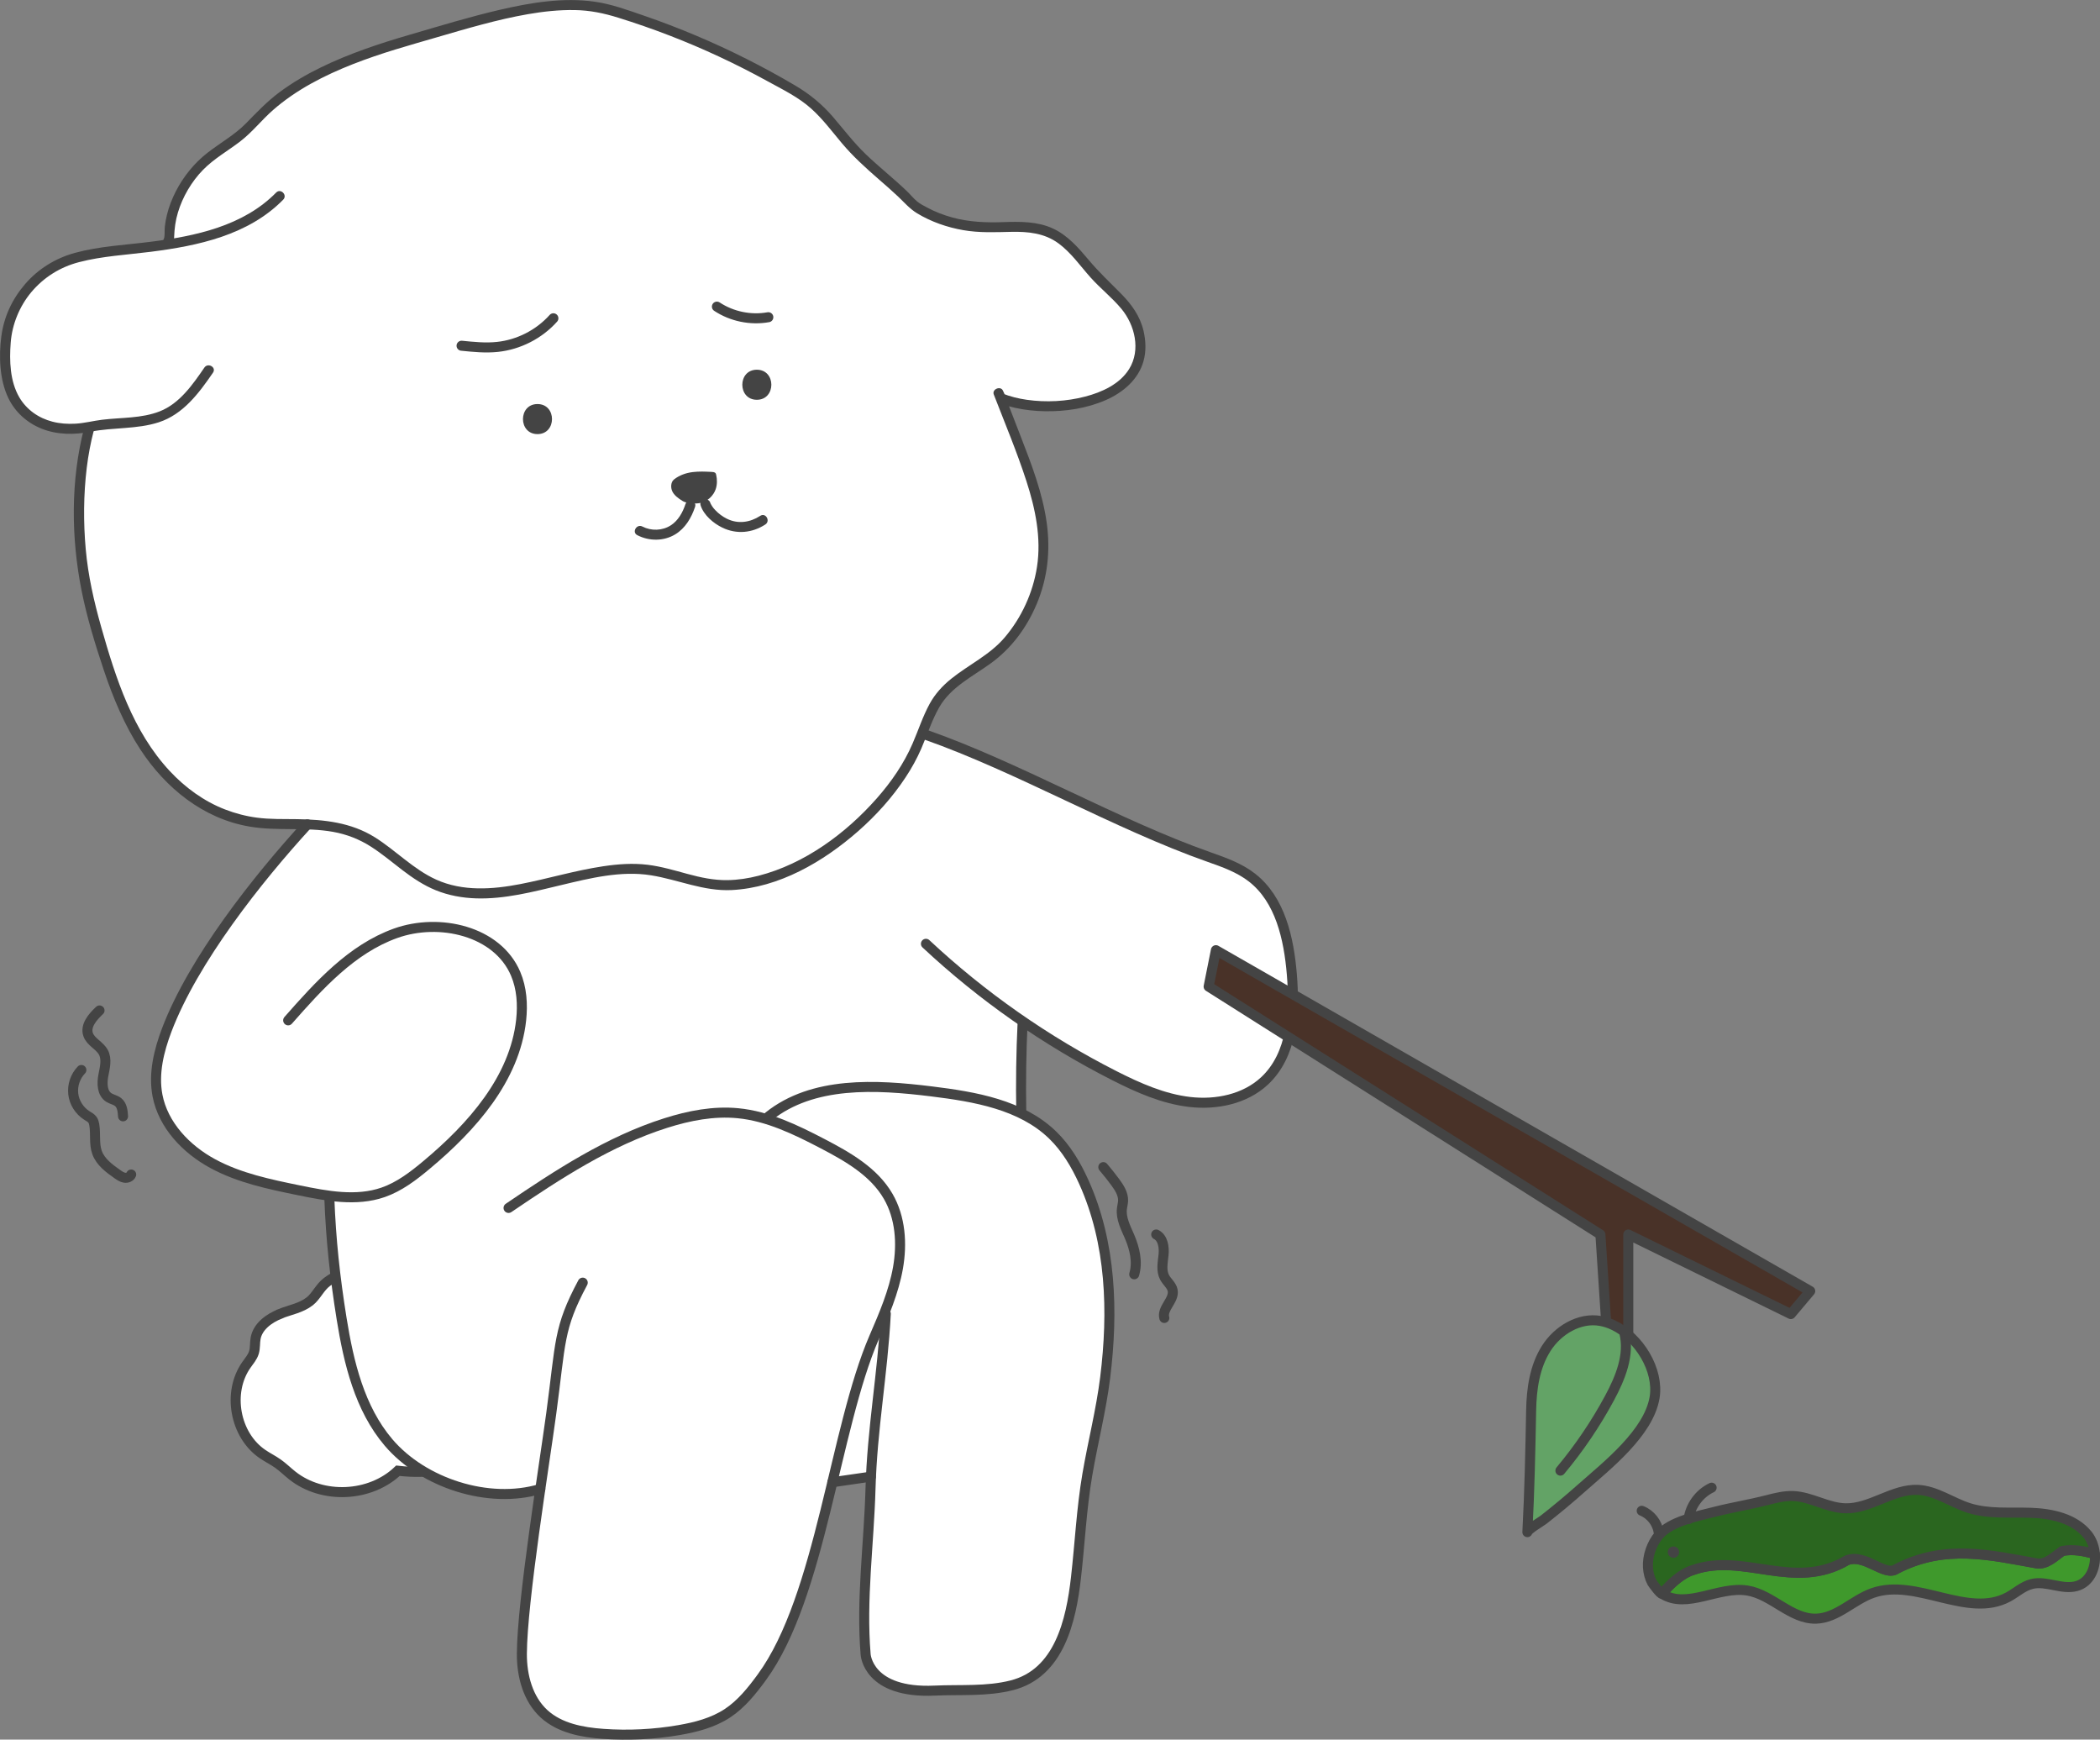 <?xml version="1.0" encoding="UTF-8"?>
<svg id="_레이어_2" data-name="레이어 2" xmlns="http://www.w3.org/2000/svg" viewBox="0 0 628.91 520.87">
  <rect x="0" y="0" width="628.91" height="520.87" fill="#808080" stroke="none"/>
  <defs>
    <style>
      .cls-1, .cls-2 {
        fill: #fff;
      }

      .cls-3 {
        fill: #444;
      }

      .cls-4 {
        fill: #493228;
      }

      .cls-4, .cls-2, .cls-5, .cls-6, .cls-7, .cls-8 {
        stroke: #444;
        stroke-width: 3px;
      }

      .cls-4, .cls-5, .cls-6, .cls-7, .cls-8 {
        stroke-linecap: round;
        stroke-linejoin: round;
      }

      .cls-2 {
        stroke-miterlimit: 10;
      }

      .cls-5 {
        fill: #3f992c;
      }

      .cls-6 {
        fill: #63a366;
      }

      .cls-7 {
        fill: #2a661f;
      }

      .cls-8 {
        fill: none;
      }
    </style>
  </defs>
  <g id="_레이어_1-2" data-name="레이어 1">
    <g>
      <g>
        <path class="cls-2" d="M83.9,393.4c-3.34,1.33-6.66,3.73-7.34,7.26-.27,1.42-.09,2.92-.51,4.3-.43,1.39-1.42,2.52-2.26,3.71-5.81,8.24-3.48,21.07,4.87,26.73,1.48,1.01,3.11,1.8,4.57,2.84,1.53,1.08,2.87,2.42,4.34,3.58,9.02,7.13,23.27,6.48,31.6-1.45,9.27,1.07,20.29-.05,25.32-7.92,3.29-5.15,2.98-11.76,2.11-17.81-.4-2.8-.9-5.64-.47-8.43,.29-1.88,.99-3.67,1.39-5.52,1.37-6.26-.87-13.18-5.65-17.44-4.78-4.26-11.91-5.7-17.97-3.62-1.17,.4-2.31,.92-3.54,1.02-1.41,.11-2.78-.34-4.16-.67-6.2-1.45-13.14,.05-18.25,3.84-2.16,1.6-3.25,4.3-5.16,5.8-2.61,2.05-5.81,2.53-8.88,3.75Z"/>
        <polygon class="cls-1" points="94.24 240.91 82.17 258.14 65 280.74 50.8 306.21 47.26 317.71 46.74 325.45 48.24 331.78 52.41 339.07 56.83 343.67 65.75 349.45 76.95 353.53 88.72 356.23 98.62 358.49 99.25 369.67 101.09 386.71 103.22 400.08 106.31 412.76 111.01 424.04 117.35 433.02 126.32 440.28 132.57 443.81 143.64 446.71 152.3 447.32 160.88 446.09 161.21 449.95 159.91 459.28 157.59 477.76 156.31 494.1 157.48 503.96 160.64 510.54 166.41 515.6 171.42 517.65 178.14 518.91 186.69 519.37 201.21 518.34 214.49 514.82 220.16 511.23 230.18 499.21 236.55 486.79 242.32 470.44 249.27 443.81 260.81 442.14 260.81 449.41 259.27 470.87 258.83 486.28 259.24 495.35 262.45 501.52 267.47 504.62 279.5 506.25 290.94 506.25 303 504.61 311.26 500.34 316.1 494.4 318.37 489.72 321.42 478.17 322.9 465.78 325.61 441.61 329.21 423.28 332.24 402.37 332.26 381.85 326.03 357.36 317.4 342.15 307.65 333.13 304.93 331.72 306.25 322.28 306.25 306.21 317.46 313.01 333.16 321.77 343.16 326.42 355.02 329.78 360.14 330.18 366.86 330.16 377.59 324.62 382.9 318.34 387.21 308.11 387.21 296.49 384.18 276.97 377.78 265.38 366.25 258.14 336.46 246.11 310.91 234.2 281.38 221.5 264.06 215.84 94.24 240.91"/>
        <g>
          <g>
            <g>
              <path class="cls-1" d="M26.63,128.48l24.02-57.07c-.07-7.42,2.95-14.22,7.58-19.91,5.01-6.17,12.32-8.67,17.49-14.62,12.48-14.37,33.24-21.09,50.96-26.08,16.16-4.55,39.74-12.67,56.15-7.77,20.24,6.05,39.02,14.44,57.01,25.32,6.8,4.11,11.01,11.33,16.45,16.95,5.45,5.64,11.97,10.26,17.23,16.02,6.03,4.29,14.15,6.56,21.47,6.74,6.78,.17,14.24-1.3,20.51,2.06,5.53,2.97,8.99,8.55,13.2,12.99,4.43,4.67,10.13,8.58,12.01,15.08,6.52,22.5-26.54,26.96-40.94,21.01l-.69-1.51c1.78,4.6,3.56,9.2,5.34,13.8,4.17,10.77,8.4,21.89,8.08,33.43-.27,9.89-4.23,19.53-10.6,27.06-6.4,7.56-16.98,10.36-21.87,18.97-2.41,4.25-3.82,8.98-5.85,13.43-9.02,19.74-35.65,41.6-58.35,40.6-7.51-.33-14.22-3.57-21.54-4.54-7.21-.95-14.51,.42-21.53,1.93-13.78,2.96-29.13,8.5-42.84,2.28-8.32-3.77-14.43-11.45-22.84-15.04-7.91-3.37-16.85-2.74-25.44-2.96-17.05-.44-30.13-9.95-39.05-24.23-7.45-11.91-11.3-25.65-15.06-39.18-4.55-16.35-5.27-37.9-.85-54.77Z"/>
              <path class="cls-3" d="M28.08,128.88c2.63-6.25,5.26-12.49,7.89-18.74,4.28-10.16,8.55-20.32,12.83-30.48,1.05-2.5,2.3-4.99,3.18-7.56,.15-.44,.16-.68,.18-1.23,.08-2.48,.41-4.88,1.13-7.26,1.42-4.71,4.09-9.26,7.54-12.78,3.27-3.33,7.37-5.63,11.05-8.44s6.45-6.44,9.91-9.46c6.95-6.09,15.38-10.38,23.94-13.74s16.81-5.61,25.33-8.09,17.84-5.26,27-6.85c4.6-.8,9.28-1.31,13.96-1.24s8.82,.94,13.18,2.3c10.28,3.2,20.34,7.07,30.1,11.62,4.88,2.27,9.68,4.71,14.4,7.3s9.39,4.84,13.22,8.27c3.45,3.09,6.23,6.83,9.2,10.37,3.31,3.93,7.08,7.35,10.95,10.72,1.98,1.72,3.96,3.43,5.86,5.23s3.5,3.7,5.75,5.06c4.2,2.54,8.98,4.19,13.8,5.03s9.5,.61,14.32,.51c5.07-.11,10.01,.36,14.21,3.46,3.79,2.79,6.52,6.77,9.63,10.24,2.91,3.25,6.38,5.96,9.17,9.31,4.07,4.88,5.87,12.33,2.37,18.02-2.82,4.57-8.18,6.99-13.19,8.29-5.64,1.47-11.71,1.79-17.49,.96-2.51-.36-5-.96-7.35-1.92l.9,.69-.69-1.51c-.7-1.53-3.36-.43-2.74,1.16,3.34,8.62,6.94,17.19,9.79,25.99,2.66,8.22,4.49,16.96,3.15,25.61-1.2,7.76-4.64,15.25-9.74,21.22-4.43,5.18-10.73,8.09-15.97,12.31-2.58,2.08-4.82,4.53-6.42,7.45-2.08,3.8-3.4,7.94-5.12,11.91-2.62,6.06-6.42,11.56-10.79,16.5-9.29,10.51-21.6,19.56-35.33,23.1-3.05,.79-6.17,1.27-9.32,1.32-4.1,.06-8.05-.79-11.99-1.86s-7.86-2.24-11.93-2.74c-4.44-.54-8.92-.21-13.33,.45-8.39,1.25-16.52,3.73-24.84,5.34s-17.24,2.23-25.14-1.34c-6.88-3.11-12.11-8.77-18.45-12.72-7.07-4.4-15.08-5.27-23.24-5.39-4-.06-8.04,.08-12.01-.45-3.27-.43-6.49-1.27-9.56-2.46-6.32-2.44-11.91-6.54-16.52-11.47-11.09-11.88-16.22-27.83-20.55-43.14-2.18-7.7-3.93-15.36-4.64-23.35s-.67-16.29,.31-24.36c.46-3.76,1.16-7.48,2.11-11.14,.48-1.87-2.41-2.67-2.89-.8-4.08,15.78-3.93,32.91-.75,48.84,1.62,8.11,4.11,16.17,6.73,24s6.11,16.22,10.84,23.45c7.56,11.56,18.82,20.73,32.7,23.1,8.27,1.42,16.74,.1,25.01,1.58,4.09,.73,7.87,2.2,11.37,4.44,3.3,2.11,6.3,4.65,9.42,7.03s6.36,4.55,10.01,6.03c3.83,1.55,7.94,2.29,12.06,2.42,8.59,.27,17.03-1.96,25.31-3.94,8.75-2.09,18.03-4.42,27.06-2.97,8.17,1.31,15.75,4.84,24.18,4.42,14.14-.71,27.41-8.46,37.83-17.6,5.4-4.74,10.27-10.14,14.23-16.14,1.81-2.74,3.4-5.61,4.71-8.62,1.79-4.13,3.14-8.48,5.39-12.4,3.47-6.02,9.93-9.16,15.37-13.09,6.25-4.52,10.81-10.71,13.8-17.8,3.26-7.72,4.15-15.97,3.01-24.24-1.25-9.04-4.57-17.6-7.85-26.06-1.7-4.41-3.41-8.81-5.12-13.22l-2.74,1.16c.64,1.4,1.02,2.02,2.52,2.56,1.22,.44,2.47,.79,3.73,1.07,2.91,.64,5.91,.96,8.89,1.01,6.22,.11,12.6-.85,18.32-3.37,5.07-2.23,9.65-6.08,11.21-11.57,.85-2.98,.72-6.15,.02-9.14-1.02-4.39-3.6-7.95-6.72-11.11-3.3-3.34-6.66-6.48-9.69-10.09s-6.33-7.42-10.76-9.45c-4.66-2.14-9.85-2.06-14.87-1.89s-10.21,0-15.25-1.4c-2.57-.71-5.07-1.66-7.42-2.92-1.03-.54-2.16-1.11-3.06-1.85-1.09-.89-2.02-2.07-3.04-3.05-3.98-3.83-8.33-7.24-12.32-11.06-3.61-3.46-6.61-7.42-9.86-11.21s-6.96-6.84-11.33-9.42c-9.56-5.64-19.49-10.64-29.71-14.95-5.15-2.17-10.36-4.17-15.64-5.98-4.78-1.64-9.65-3.45-14.68-4.16-9.43-1.34-19.12,.27-28.32,2.4s-18.08,4.87-27.05,7.48-18.15,5.64-26.68,9.81c-4.26,2.08-8.38,4.47-12.2,7.29s-6.93,6.11-10.23,9.48-7.74,5.85-11.56,8.83-7.12,7.01-9.4,11.46c-1.15,2.24-2.08,4.62-2.68,7.07-.28,1.13-.48,2.28-.62,3.44-.13,1.05,0,2.27-.16,3.26-.1,.57-.51,1.21-.73,1.74-3.8,9.03-7.6,18.05-11.4,27.08s-7.49,17.81-11.24,26.71c-.22,.51-.43,1.02-.65,1.54-.75,1.78,2.15,2.55,2.89,.8Z"/>
            </g>
            <g>
              <path class="cls-1" d="M83.76,58.72c-6.6,6.8-15.7,10.67-24.93,12.84-9.22,2.17-18.73,2.8-28.11,4.1-3.73,.52-7.48,1.16-11,2.51-9.08,3.5-16.04,12-17.68,21.6-.61,3.56-.52,7.21-.25,10.81,1.03,13.72,12.06,19.99,25.36,17.15,8.47-1.81,18.27-.09,25.43-5.53,4.02-3.05,7.04-7.22,9.9-11.38"/>
              <path class="cls-3" d="M82.7,57.66c-9.85,10.03-24.19,13.04-37.62,14.74-7.51,.95-15.3,1.31-22.62,3.31-5.8,1.58-11.02,4.79-14.95,9.36S1.17,94.9,.4,100.7s-.58,12.94,2.11,18.51c2.02,4.19,5.58,7.37,9.87,9.11,4.69,1.9,9.93,1.91,14.83,.93,6.7-1.33,13.79-.68,20.34-2.81,7.34-2.39,12.04-8.75,16.24-14.86,1.1-1.6-1.5-3.1-2.59-1.51-3.47,5.06-7.43,10.78-13.37,13.1-5.47,2.14-11.5,1.81-17.24,2.51-2.68,.33-5.3,1.03-8,1.18-2.32,.13-4.65-.02-6.9-.61-4.12-1.06-7.7-3.55-9.88-7.24-2.84-4.83-3.02-11-2.6-16.44s2.61-10.85,6.18-15.11c3.76-4.47,8.68-7.52,14.32-8.98,6.95-1.8,14.27-2.18,21.37-3.08,14.24-1.8,29.3-4.99,39.74-15.62,1.35-1.38-.77-3.5-2.12-2.12h0Z"/>
            </g>
            <path class="cls-3" d="M226.66,119.7c5.79,0,5.8-9,0-9s-5.8,9,0,9h0Z"/>
            <path class="cls-3" d="M160.97,129.98c5.79,0,5.8-9,0-9s-5.8,9,0,9h0Z"/>
            <path class="cls-3" d="M201.81,143.59c-1.01,.88-.92,2.51-.51,3.44,.55,1.25,1.86,2.22,3.21,3.03,1.05,.62,3.35,.8,4.72,.62,2.72-.35,4.49-2.41,5.1-4.19,.49-1.42,.46-2.94,.15-4.33-.05-.22-.11-.44-.31-.6-.28-.22-.74-.25-1.16-.27-1.84-.09-3.71-.17-5.56,.06-2.13,.26-4.02,.99-5.54,2.16-.03,.03-.06,.05-.09,.08Z"/>
            <path class="cls-3" d="M205.27,150.98c-.82,2.45-2.17,4.91-4.4,6.33-2.54,1.62-5.83,1.71-8.5,.34-1.71-.88-3.23,1.71-1.51,2.59,3.54,1.82,7.9,1.85,11.34-.23,3.03-1.83,4.86-4.96,5.96-8.24,.62-1.83-2.28-2.62-2.89-.8h0Z"/>
            <path class="cls-3" d="M209.82,151.34c.97,2.93,3.82,5.35,6.52,6.65,4.25,2.05,8.92,1.61,12.86-.95,1.61-1.05,.11-3.65-1.51-2.59-3.07,1.99-6.68,2.53-10.02,.86-1.28-.64-2.43-1.49-3.42-2.53-.45-.48-.65-.71-.97-1.19-.15-.22-.29-.45-.41-.69-.05-.11-.11-.21-.15-.32,.09,.21,.06,.13,0-.04-.6-1.82-3.5-1.04-2.89,.8h0Z"/>
          </g>
          <path class="cls-8" d="M165.73,95.3c-4.28,4.78-10.37,7.9-16.75,8.57-3.57,.38-7.18,.01-10.75-.35"/>
          <path class="cls-8" d="M214.7,91.81c4.48,2.96,10.11,4.12,15.4,3.17"/>
        </g>
        <path class="cls-8" d="M92.08,246.83c-15.05,16.41-34.21,40.69-42.12,61.51-2.38,6.27-4.05,13.07-2.8,19.65,1.7,8.89,8.58,16.1,16.55,20.42,7.96,4.32,16.98,6.18,25.85,8,8.33,1.7,17.14,3.38,25.17,.6,4.89-1.7,9.09-4.92,13.06-8.25,13.57-11.34,26.35-25.73,28.28-43.31,.51-4.69,.2-9.55-1.65-13.89-5.46-12.84-22.84-16.82-35.97-12.11-13.13,4.71-22.93,15.59-32.15,26.06"/>
        <path class="cls-8" d="M98.62,358.49c.48,12.68,1.68,23.84,3.69,36.36,2.13,13.21,5.38,26.85,14.04,37.04,10.42,12.25,30.05,18.54,45.46,13.94"/>
        <path class="cls-8" d="M152.3,361.68c14.8-10.05,30-19.99,47.05-25.41,6.99-2.22,14.35-3.66,21.65-2.95,8.96,.87,17.27,4.91,25.26,9.07,7.58,3.95,15.44,8.41,19.73,15.81,3.69,6.36,4.21,14.17,2.94,21.41-1.28,7.24-4.22,14.07-7.14,20.82-11.9,27.53-15.92,77.53-33.62,101.75-2.96,4.05-6.16,8.07-10.35,10.82-4.3,2.82-9.4,4.15-14.47,5.02-7.49,1.29-15.13,1.67-22.71,1.13-6.34-.45-13.03-1.72-17.72-6.01-4.84-4.44-6.66-11.38-6.63-17.95,.06-15.62,6.7-56.44,8.79-71.91,2.91-21.52,2.08-25.46,9.44-39.23"/>
        <path class="cls-8" d="M265.28,393.37c-.95,18.11-4.07,34.28-4.58,52.41-.46,16.47-2.83,33.1-1.46,49.57,0,0,.62,11.78,20.69,10.85,7.71-.36,15.54,.33,23.08-1.59,14.22-3.62,17.76-19.34,19.23-32.28,1.17-10.27,1.65-20.52,3.38-30.71,1.66-9.74,4.14-19.32,5.36-29.16,2.44-19.68,1.86-40.27-6.43-58.61-2.33-5.15-5.27-10.09-9.33-14.02-9.4-9.08-23.24-11.44-36.2-13.04-16.81-2.08-35.61-3.09-48.84,7.5"/>
        <path class="cls-8" d="M277.31,220.02c27.69,9.74,57.09,26.86,84.78,36.6,4.49,1.58,9.06,3.2,12.82,6.12,8.51,6.6,11.07,18.25,11.97,28.98,.96,11.35,.15,24.17-8.18,31.93-5.85,5.46-14.43,7.22-22.38,6.3s-15.4-4.23-22.54-7.85c-20.56-10.43-39.64-23.77-56.48-39.51"/>
        <path class="cls-8" d="M306.25,306.21c-.43,8.96-.56,17.95-.4,26.92"/>
        <line class="cls-8" x1="249.27" y1="443.81" x2="260.81" y2="442.14"/>
      </g>
      <path class="cls-8" d="M29.81,302.55c-2.08,1.94-4.36,4.59-3.4,7.26,.78,2.19,3.39,3.18,4.52,5.22,1.16,2.09,.46,4.67,.01,7.02-.44,2.35-.37,5.25,1.63,6.55,.87,.57,1.98,.72,2.8,1.38,1.21,.98,1.39,2.72,1.48,4.27"/>
      <path class="cls-8" d="M24.37,320.37c-1.82,1.88-2.74,4.6-2.43,7.2,.31,2.6,1.84,5.02,4.06,6.42,.6,.38,1.27,.71,1.69,1.29,.31,.43,.45,.96,.54,1.48,.48,2.77-.12,5.72,.85,8.36,1.03,2.82,3.62,4.72,6.08,6.45,.66,.46,1.34,.93,2.13,1.06s1.72-.21,2-.96"/>
      <path class="cls-8" d="M330.42,349.46c1.24,1.46,2.44,2.96,3.57,4.5,1.23,1.67,2.45,3.56,2.35,5.63-.04,.78-.26,1.54-.35,2.32-.34,2.93,1.16,5.71,2.32,8.42,1.5,3.54,2.45,7.53,1.37,11.22"/>
      <path class="cls-8" d="M346.26,369.63c2.04,1.05,2.43,3.8,2.2,6.09s-.77,4.74,.32,6.77c.72,1.35,2.12,2.36,2.41,3.87,.56,2.91-3.32,5.42-2.5,8.26"/>
      <polygon class="cls-4" points="364.14 284.5 542.13 386.57 536.32 393.46 487.64 369.63 487.64 405.82 481.47 402.92 479.29 369.63 361.96 295.4 364.14 284.5"/>
      <g>
        <path class="cls-6" d="M483.08,396.72c7.8,3.61,13.81,13.51,12.44,21.73-1.78,10.63-14.27,20.35-21.89,27.11-3.68,3.27-7.47,6.42-11.34,9.46-.58,.46-4.83,2.98-4.87,3.73,.65-12.22,.9-24.29,1.13-36.51,.12-6.43,1.07-13.08,4.52-18.51,3.45-5.43,9.9-9.34,16.23-8.22,1.28,.23,2.55,.64,3.77,1.2Z"/>
        <path class="cls-8" d="M467.31,440.33c5.63-6.73,10.58-14.04,14.74-21.77,3.22-6,6.04-12.85,4.41-19.46"/>
      </g>
      <g>
        <path class="cls-5" d="M617.64,464.4c-2.32,1.62-4.81,4.22-7.77,3.7-13.78-2.45-27.39-5.88-41.94,1.69-3.48,2.43-9.32-4.7-14.77-2.62-15.88,9.37-31.05-2.47-46.23,2.96-3.05,.9-6.46,3.81-9.19,7.05,.03,.02,.05,.04,.08,.06,7.34,4.69,16.91-2.41,25.51-1,7.39,1.21,13.05,8.61,20.53,8.42,6.28-.16,11.07-5.61,16.99-7.69,13.04-4.58,28.44,7.78,40.59,1.19,2.36-1.28,4.42-3.24,7.04-3.88,4.38-1.08,9.04,1.83,13.39,.63,3.98-1.1,5.84-5.39,5.51-9.57-3.14-.91-6.32-1.59-9.74-.95Z"/>
        <path class="cls-7" d="M625.15,459.48c-3.93-4.85-10.69-6.3-16.93-6.52-6.24-.22-12.64,.45-18.59-1.44-5.15-1.64-9.8-5.15-15.2-5.42-7.57-.38-14.28,5.73-21.85,5.51-5.35-.15-10.22-3.46-15.56-3.67-2.62-.1-5.21,.56-7.76,1.21-5.24,1.35-10.59,2.19-15.83,3.54-5.08,1.31-13.02,2.75-16.63,6.98-2.15,2.52-3.47,6.31-3.27,9.61,.09,1.59,.49,3.17,1.24,4.58,.18,.33,2.65,3.7,2.97,3.31,2.74-3.25,6.14-6.15,9.19-7.05,15.18-5.43,30.35,6.4,46.23-2.96,5.45-2.08,11.29,5.05,14.77,2.62,14.55-7.57,28.16-4.14,41.94-1.69,2.95,.52,5.45-2.08,7.77-3.7,3.41-.63,6.6,.04,9.74,.95-.17-2.13-.9-4.23-2.22-5.87Z"/>
        <circle class="cls-3" cx="501.17" cy="464.73" r="1.7"/>
        <path class="cls-8" d="M505.69,454.85c.55-4.02,3.24-7.68,6.91-9.41"/>
        <path class="cls-8" d="M496.75,458.83c-.41-2.85-2.42-5.41-5.09-6.47"/>
      </g>
    </g>
  </g>
</svg>